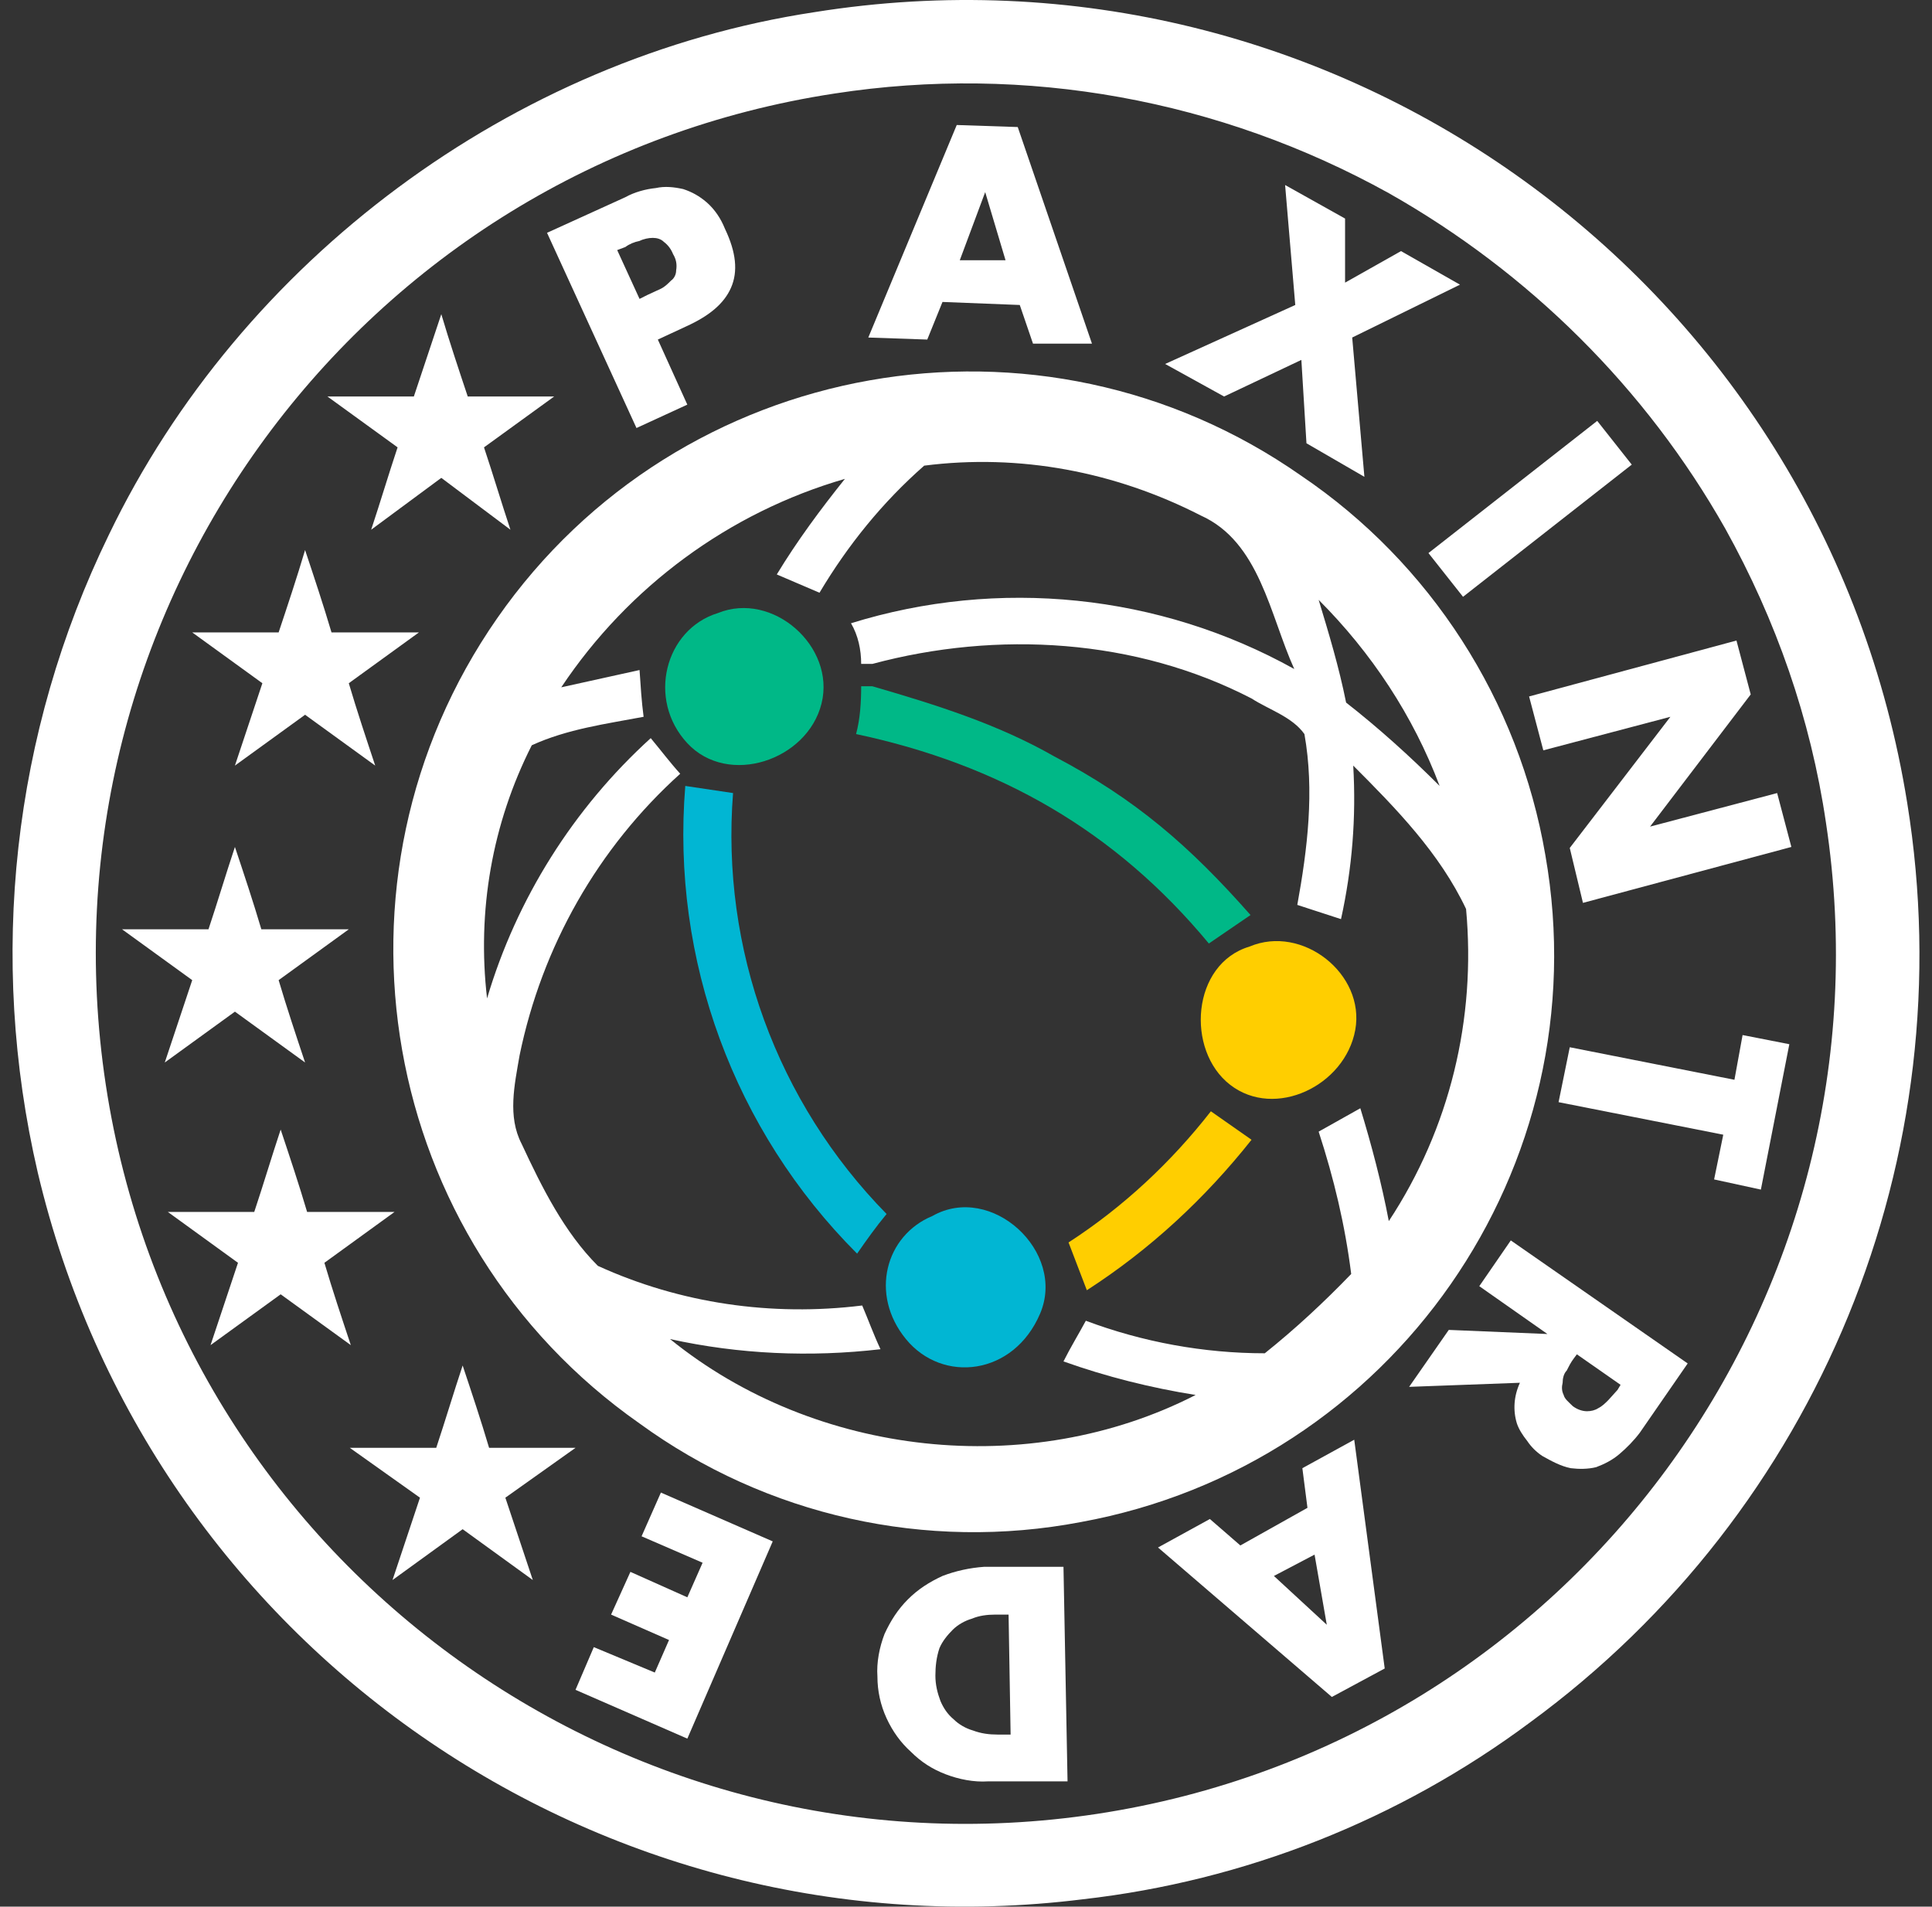 <svg width="77" height="76" viewBox="0 0 77 76" fill="none" xmlns="http://www.w3.org/2000/svg">
<rect x="0" y="0" width="77" height="76" fill="#333333" stroke="none"/>
<g id="Frame 1000003559">
<path id="Vector" d="M28.609 24.438C30.797 23.546 33.309 25.775 32.742 28.045C32.175 30.314 29.014 31.368 27.394 29.625C25.773 27.883 26.502 25.086 28.609 24.438Z" fill="#00B887"/>
<path id="Vector_2" d="M49.8 37.731C51.907 36.839 54.419 38.825 54.014 41.054C53.608 43.283 50.813 44.621 49.03 43.243C47.247 41.865 47.49 38.42 49.8 37.731Z" fill="#FFCE00"/>
<path id="Vector_3" d="M32.458 0.485C53.203 -2.838 72.692 11.266 76.014 32.017C78.283 46.08 72.489 60.225 60.982 68.655C55.756 72.546 49.597 74.978 43.155 75.707C23.909 78.098 5.96 65.615 1.503 46.729C-0.483 38.177 0.49 29.22 4.339 21.317C9.606 10.374 20.424 2.309 32.458 0.485ZM33.268 3.727C14.347 6.605 1.34 24.316 4.217 43.243C7.094 62.17 24.8 75.18 43.722 72.303C62.644 69.425 75.65 51.714 72.773 32.787C72.165 28.653 70.788 24.721 68.762 21.074C65.601 15.481 60.942 10.861 55.35 7.699C48.624 3.971 40.886 2.552 33.268 3.727Z" fill="white"/>
<path id="Vector_4" d="M42.02 30.152C39.751 28.855 37.279 28.085 34.767 27.355H34.322C34.322 28.004 34.281 28.652 34.119 29.26C39.832 30.476 44.451 33.111 48.179 37.609L49.84 36.474C47.409 33.718 45.261 31.854 42.02 30.152Z" fill="#00B887"/>
<path id="Vector_5" d="M51.866 18.967C41.453 11.671 27.07 14.225 19.817 24.641C12.564 35.057 15.076 49.444 25.489 56.74C30.554 60.428 36.915 61.846 43.074 60.671C55.513 58.401 63.778 46.526 61.59 34.084C60.537 27.924 57.012 22.452 51.866 18.967ZM57.377 31.328C56.202 30.153 54.946 29.018 53.649 28.005C53.365 26.586 52.96 25.249 52.555 23.911C54.662 26.019 56.323 28.531 57.377 31.328ZM34.768 26.464C39.752 25.127 45.262 25.451 49.881 27.842C50.57 28.288 51.502 28.572 51.988 29.261C52.393 31.531 52.109 33.841 51.704 36.07L53.446 36.637C53.892 34.611 54.054 32.584 53.933 30.517C55.634 32.22 57.377 34.003 58.43 36.232C58.835 40.609 57.782 44.986 55.351 48.674C55.067 47.175 54.662 45.635 54.216 44.176L52.555 45.108C53.163 46.972 53.608 48.837 53.852 50.782C52.758 51.917 51.623 52.971 50.408 53.943C47.977 53.943 45.545 53.497 43.276 52.646C42.993 53.173 42.669 53.7 42.385 54.267C44.087 54.875 45.87 55.321 47.652 55.605C41.008 59.009 32.499 58.077 26.705 53.376C29.46 53.984 32.296 54.105 35.092 53.781C34.808 53.173 34.606 52.606 34.363 52.038C30.757 52.484 27.11 51.957 23.828 50.458C22.491 49.12 21.6 47.337 20.789 45.594C20.222 44.5 20.506 43.243 20.708 42.068C21.6 37.731 23.828 33.8 27.11 30.842C26.705 30.396 26.34 29.909 25.935 29.423C22.856 32.22 20.587 35.827 19.412 39.798C19.006 36.313 19.614 32.828 21.194 29.707C22.613 29.058 24.152 28.856 25.651 28.572C25.57 27.964 25.53 27.316 25.489 26.708L22.369 27.397C25.044 23.384 29.055 20.426 33.674 19.088C32.701 20.304 31.77 21.56 30.959 22.898L32.661 23.627C33.795 21.723 35.173 20.02 36.834 18.561C40.643 18.075 44.452 18.804 47.855 20.547C50.205 21.601 50.61 24.519 51.583 26.667C46.194 23.668 39.792 23.02 33.917 24.843C34.201 25.33 34.322 25.897 34.322 26.464" fill="white"/>
<path id="Vector_6" d="M27.312 31.328L29.216 31.612C28.73 37.813 30.959 43.933 35.335 48.391C34.929 48.877 34.524 49.445 34.16 49.971C29.257 45.068 26.745 38.259 27.312 31.328Z" fill="#01B6D3"/>
<path id="Vector_7" d="M42.587 49.525C44.775 48.107 46.679 46.323 48.26 44.297L49.88 45.432C48.017 47.782 45.829 49.809 43.316 51.43L42.587 49.525Z" fill="#FFCE00"/>
<path id="Vector_8" d="M37.158 48.472C39.508 47.135 42.507 49.891 41.453 52.363C40.4 54.835 37.563 55.159 36.105 53.376C34.646 51.593 35.294 49.242 37.158 48.472Z" fill="#01B6D3"/>
<path id="Vector_9" d="M21.802 9.28L24.922 7.861C25.286 7.658 25.732 7.537 26.137 7.496C26.502 7.415 26.866 7.456 27.231 7.537C27.596 7.658 27.879 7.821 28.163 8.064C28.487 8.347 28.73 8.712 28.892 9.117C29.338 10.05 29.419 10.82 29.135 11.468C28.852 12.117 28.244 12.603 27.353 13.008L26.218 13.535L27.393 16.129L25.367 17.061L21.802 9.28ZM25.489 11.914L25.813 11.752L26.34 11.509C26.502 11.428 26.623 11.306 26.745 11.184C26.866 11.103 26.948 10.941 26.948 10.779C26.988 10.536 26.948 10.333 26.826 10.131C26.745 9.928 26.623 9.766 26.461 9.644C26.34 9.523 26.178 9.482 26.016 9.482C25.854 9.482 25.651 9.523 25.489 9.604C25.286 9.644 25.084 9.725 24.922 9.847L24.598 9.969L25.489 11.914Z" fill="white"/>
<path id="Vector_10" d="M37.563 12.036L36.956 13.535L34.606 13.454L38.131 4.983L40.562 5.064L43.52 13.697H41.17L40.643 12.157L37.563 12.036ZM39.265 7.658L38.252 10.374H40.076L39.265 7.658Z" fill="white"/>
<path id="Vector_11" d="M51.218 7.375L53.608 8.712V11.266L55.837 10.009L58.187 11.347L53.892 13.454L54.378 19.007L52.069 17.669L51.866 14.346L48.786 15.805L46.437 14.508L51.623 12.157L51.218 7.375Z" fill="white"/>
<path id="Vector_12" d="M58.309 23.789L56.931 22.046L63.657 16.777L65.034 18.52L58.309 23.789Z" fill="white"/>
<path id="Vector_13" d="M69.207 25.532L69.775 27.68L65.763 32.949L70.828 31.612L71.395 33.76L63.089 35.989L62.563 33.8L66.574 28.572L61.509 29.909L60.942 27.761L69.207 25.532Z" fill="white"/>
<path id="Vector_14" d="M62.117 43.933L62.563 41.744L69.126 43.041L69.451 41.258L71.314 41.623L70.18 47.418L68.316 47.013L68.681 45.23L62.117 43.933Z" fill="white"/>
<path id="Vector_15" d="M56.161 55.281L57.741 53.011L61.631 53.173H61.671L58.957 51.268L60.213 49.444L67.263 54.348L65.358 57.104C65.115 57.429 64.832 57.712 64.548 57.955C64.264 58.199 63.94 58.361 63.616 58.482C63.292 58.563 62.927 58.563 62.603 58.523C62.198 58.442 61.833 58.239 61.469 58.036C61.226 57.874 61.023 57.672 60.861 57.429C60.699 57.226 60.537 56.983 60.456 56.74C60.294 56.213 60.334 55.645 60.577 55.118L56.161 55.281ZM62.846 53.984L62.725 54.146C62.603 54.308 62.522 54.47 62.441 54.632C62.32 54.754 62.279 54.956 62.279 55.118C62.239 55.281 62.239 55.443 62.32 55.605C62.36 55.767 62.522 55.889 62.684 56.051C62.846 56.172 63.049 56.253 63.252 56.253C63.413 56.253 63.576 56.213 63.697 56.132C63.859 56.051 63.981 55.929 64.102 55.807L64.467 55.402L64.588 55.2L62.846 53.984Z" fill="white"/>
<path id="Vector_16" d="M52.109 60.103L51.906 58.523L53.973 57.388L55.188 66.507L53.081 67.642L46.153 61.684L48.219 60.549L49.435 61.603L52.109 60.103ZM52.879 64.764L52.392 61.968L50.772 62.819L52.879 64.764Z" fill="white"/>
<path id="Vector_17" d="M42.547 71.006H39.387C38.819 71.046 38.212 70.925 37.685 70.722C37.158 70.519 36.712 70.236 36.307 69.83C35.902 69.466 35.578 69.02 35.335 68.493C35.092 67.966 34.97 67.399 34.97 66.831C34.93 66.264 35.051 65.656 35.254 65.129C35.497 64.602 35.781 64.156 36.186 63.751C36.591 63.346 37.037 63.062 37.563 62.819C38.09 62.616 38.657 62.495 39.224 62.454H42.385L42.547 71.006ZM40.197 64.359H39.67C39.346 64.359 39.022 64.4 38.738 64.521C38.455 64.602 38.171 64.764 37.968 64.967C37.766 65.169 37.563 65.413 37.442 65.696C37.32 66.061 37.28 66.426 37.28 66.791C37.28 67.156 37.361 67.48 37.482 67.804C37.604 68.088 37.766 68.331 38.009 68.534C38.212 68.736 38.495 68.898 38.779 68.979C39.103 69.101 39.427 69.141 39.751 69.141H40.278L40.197 64.359Z" fill="white"/>
<path id="Vector_18" d="M26.097 66.669L26.664 65.372L24.355 64.359L25.125 62.656L27.394 63.67L28.002 62.292L25.57 61.238L26.34 59.495L30.797 61.441L27.394 69.303L22.937 67.358L23.666 65.656L26.097 66.669Z" fill="white"/>
<path id="Vector_19" d="M9.363 33.76C9.728 34.854 10.092 35.948 10.416 37.043H13.901L11.105 39.069C11.429 40.163 11.794 41.258 12.159 42.352L9.363 40.325L6.567 42.352L7.661 39.069L4.865 37.043H8.309C8.674 35.948 8.998 34.854 9.363 33.76Z" fill="white"/>
<path id="Vector_20" d="M11.186 45.026C11.551 46.121 11.916 47.215 12.24 48.309H15.724L12.929 50.336C13.253 51.43 13.617 52.524 13.982 53.618L11.186 51.592L8.391 53.618L9.485 50.336L6.689 48.309H10.133C10.498 47.215 10.822 46.121 11.186 45.026Z" fill="white"/>
<path id="Vector_21" d="M18.439 54.43C18.804 55.524 19.169 56.618 19.493 57.712H22.937L20.141 59.699L21.235 62.981L18.439 60.955L15.644 62.981L16.738 59.699L13.942 57.712H17.386C17.75 56.618 18.075 55.524 18.439 54.43Z" fill="white"/>
<path id="Vector_22" d="M12.159 21.925C12.523 23.019 12.888 24.113 13.212 25.208H16.697L13.901 27.234C14.225 28.328 14.59 29.423 14.954 30.517L12.159 28.491L9.363 30.517L10.457 27.234L7.661 25.208H11.105C11.47 24.113 11.834 23.019 12.159 21.925Z" fill="white"/>
<path id="Vector_23" d="M17.588 12.523C17.912 13.617 18.277 14.711 18.642 15.805H22.086L19.29 17.832C19.655 18.926 19.979 20.02 20.343 21.115L17.588 19.048L14.793 21.115C15.157 20.02 15.481 18.926 15.846 17.832L13.05 15.805H16.494L17.588 12.523Z" fill="white"/>
</g>
</svg>
